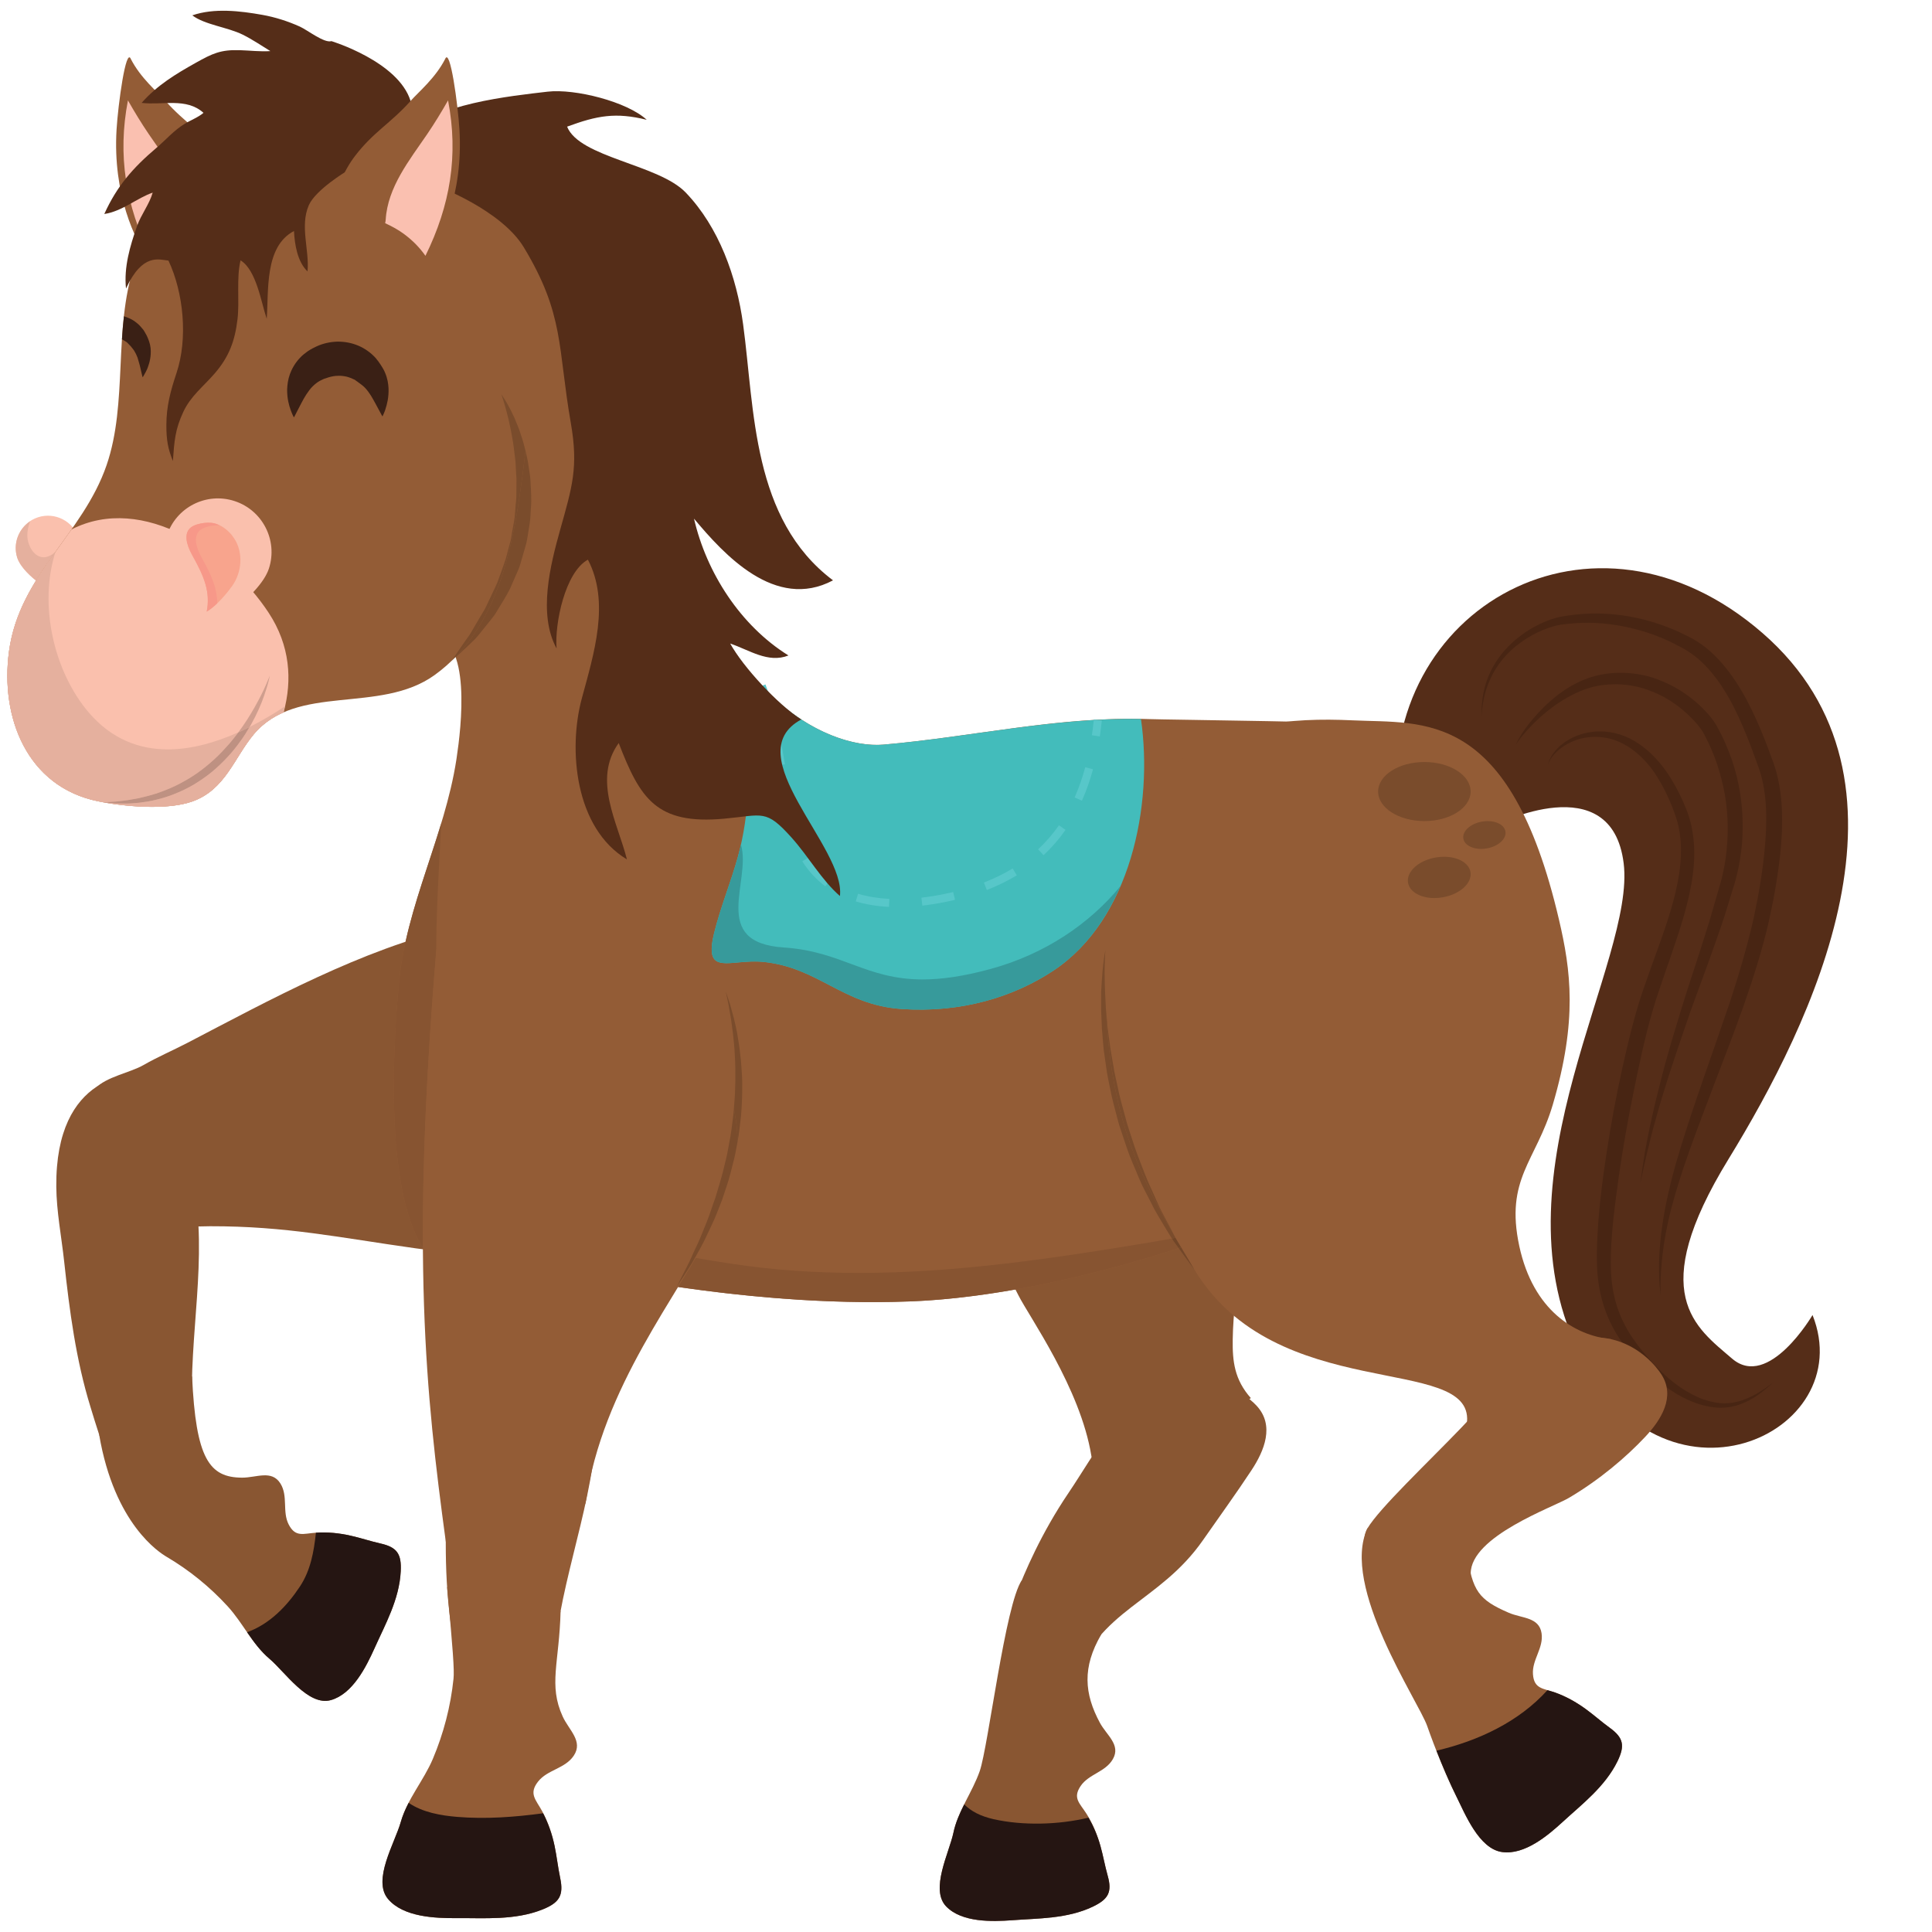 <svg xmlns="http://www.w3.org/2000/svg" xmlns:xlink="http://www.w3.org/1999/xlink" width="500" zoomAndPan="magnify" viewBox="0 0 375 375" height="500" preserveAspectRatio="xMidYMid meet" version="1.0"><path fill="#935c36" d="M 33.441 45.379 C 31.438 46.848 29.914 48.488 28.766 50.316 C 26.266 46.645 21.859 37.781 22.625 25.129 C 22.914 20.352 24.434 9.004 25.406 11.469 C 27.316 15.172 30.453 17.738 32.113 19.598 C 36.027 23.984 39.293 25.574 42.895 30.277 C 45.035 33.078 46.992 37.27 46.617 41.098 C 41.93 41.324 37.27 42.574 33.441 45.379 " fill-opacity="1" fill-rule="nonzero"/><path fill="#fac0b0" d="M 29.223 49.656 C 24.398 39.852 22.781 30.152 24.832 19.484 C 26.094 21.703 27.426 23.895 28.887 26.047 C 32.328 31.094 36.555 36.309 36.938 42.645 C 36.953 42.887 36.996 43.102 37.043 43.324 C 35.789 43.895 34.574 44.551 33.441 45.379 C 31.684 46.668 30.312 48.098 29.223 49.656 " fill-opacity="1" fill-rule="nonzero"/><path fill="#552d18" d="M 290.328 160.121 C 290.328 160.121 312.797 148.645 315.152 167.555 C 317.523 186.461 289.855 227.586 306.172 261.859 C 322.492 296.133 361.035 278.406 351.812 255.246 C 351.812 255.246 343.293 269.805 336.203 263.711 C 329.109 257.609 319.414 251.227 335.496 224.992 C 351.57 198.758 374.984 151.48 342.113 122.887 C 309.246 94.281 267.621 118.152 271.172 156.918 C 274.719 195.68 290.328 160.121 290.328 160.121 " fill-opacity="1" fill-rule="nonzero"/><path fill="#482513" d="M 322.316 251.574 C 322.316 251.574 322.25 250.844 322.133 249.484 C 322.043 248.113 321.93 246.094 322.078 243.531 C 322.207 240.965 322.562 237.859 323.246 234.34 C 323.918 230.82 324.914 226.898 326.227 222.699 C 328.785 214.297 332.328 204.676 335.82 194.367 C 337.523 189.188 339.098 183.809 340.367 178.316 C 340.648 176.91 340.938 175.5 341.223 174.082 C 341.461 172.746 341.707 171.266 341.914 169.871 C 342.34 167.031 342.633 164.18 342.777 161.34 C 342.883 158.504 342.836 155.664 342.363 152.949 C 342.25 152.262 342.113 151.598 341.949 150.977 C 341.836 150.387 341.527 149.562 341.355 148.996 C 340.859 147.648 340.367 146.305 339.879 144.969 C 337.859 139.688 335.57 134.562 332.227 130.555 C 330.543 128.535 328.684 126.906 326.457 125.727 C 324.223 124.488 321.922 123.48 319.602 122.742 C 315.684 121.488 311.754 120.879 308.059 120.879 C 307.375 120.879 306.695 120.898 306.027 120.941 C 305.008 120.996 303.875 121.125 302.914 121.254 C 301.953 121.418 301 121.703 300.098 122.051 C 298.289 122.727 296.66 123.625 295.254 124.637 C 292.414 126.648 290.527 129.145 289.449 131.41 C 288.355 133.68 287.949 135.664 287.77 137.008 C 287.676 137.688 287.633 138.211 287.617 138.562 C 287.598 138.914 287.59 139.098 287.59 139.098 C 287.59 139.098 287.59 138.914 287.582 138.559 C 287.574 138.203 287.578 137.688 287.617 136.992 C 287.711 135.633 287.941 133.59 288.945 131.18 C 289.93 128.793 291.754 126.074 294.617 123.801 C 296.047 122.664 297.699 121.621 299.59 120.797 C 300.535 120.379 301.531 120.016 302.629 119.77 C 303.73 119.547 304.734 119.402 305.891 119.281 C 307.129 119.152 308.402 119.082 309.703 119.082 C 313.094 119.082 316.668 119.543 320.262 120.586 C 322.742 121.289 325.219 122.281 327.641 123.512 C 328.855 124.113 330.094 124.898 331.211 125.797 C 332.324 126.695 333.344 127.715 334.289 128.797 C 338.043 133.172 340.539 138.504 342.668 143.891 C 343.172 145.246 343.68 146.613 344.195 147.973 C 344.445 148.789 344.668 149.316 344.863 150.148 C 345.07 150.926 345.23 151.684 345.359 152.43 C 345.906 155.445 345.965 158.48 345.867 161.469 C 345.746 164.461 345.391 167.414 344.938 170.328 C 344.711 171.797 344.48 173.184 344.199 174.691 C 343.902 176.105 343.609 177.516 343.309 178.922 C 341.996 184.629 340.23 190.062 338.422 195.254 C 336.59 200.438 334.68 205.375 332.875 210.051 C 331.105 214.734 329.41 219.168 327.941 223.27 C 326.484 227.371 325.277 231.176 324.387 234.598 C 323.504 238.016 322.973 241.059 322.691 243.582 C 322.41 246.105 322.316 248.109 322.301 249.48 C 322.312 250.844 322.316 251.574 322.316 251.574 " fill-opacity="1" fill-rule="nonzero"/><path fill="#482513" d="M 318.375 229.699 C 318.375 229.699 318.453 229.164 318.598 228.168 C 318.75 227.172 318.93 225.703 319.238 223.848 C 319.602 222 319.973 219.738 320.574 217.184 C 321.125 214.613 321.832 211.742 322.645 208.617 C 323.461 205.488 324.438 202.121 325.516 198.598 C 326.566 195.07 327.758 191.301 329.027 187.5 C 329.668 185.59 330.266 183.648 330.887 181.688 C 331.52 179.73 332.133 177.738 332.699 175.699 C 332.992 174.676 333.285 173.66 333.582 172.637 L 334.027 171.102 C 334.168 170.641 334.273 170.109 334.395 169.617 C 334.852 167.602 335.137 165.535 335.266 163.473 C 335.535 159.336 335.18 155.16 334.137 151.234 C 333.637 149.277 333.004 147.32 332.211 145.531 C 331.855 144.645 331.379 143.715 330.918 142.801 C 330.547 141.996 330.02 141.297 329.418 140.566 C 326.98 137.719 323.887 135.473 320.668 134.215 C 318.297 133.254 315.871 132.812 313.531 132.812 C 312.684 132.812 311.844 132.871 311.023 132.98 C 308.066 133.34 305.41 134.629 303.258 135.961 C 301.086 137.312 299.355 138.781 298.023 140.078 C 296.691 141.383 295.73 142.5 295.109 143.285 C 294.492 144.078 294.23 144.551 294.23 144.551 C 294.23 144.551 294.422 144.043 294.938 143.164 C 295.438 142.289 296.266 141.039 297.5 139.59 C 298.723 138.137 300.336 136.457 302.461 134.809 C 304.609 133.203 307.309 131.621 310.746 130.945 C 311.949 130.711 313.238 130.59 314.566 130.59 C 316.844 130.59 319.242 130.953 321.574 131.805 C 325.262 133.148 328.785 135.453 331.621 138.691 C 332.309 139.5 333.027 140.43 333.531 141.48 C 334 142.391 334.477 143.285 334.902 144.316 C 335.805 146.32 336.504 148.359 337.047 150.492 C 338.129 154.75 338.469 159.254 338.129 163.688 C 337.934 165.898 337.566 168.098 337.02 170.238 C 336.867 170.785 336.75 171.301 336.57 171.855 L 336.098 173.383 C 335.781 174.398 335.469 175.418 335.156 176.422 C 334.559 178.445 333.852 180.438 333.152 182.406 C 332.457 184.371 331.785 186.328 331.082 188.207 C 329.703 192.02 328.328 195.598 327.152 199.117 C 325.949 202.609 324.84 205.906 323.848 208.965 C 322.875 212.027 322.023 214.852 321.34 217.371 C 320.602 219.883 320.133 222.113 319.648 223.926 C 319.211 225.754 318.926 227.203 318.703 228.184 C 318.488 229.168 318.375 229.699 318.375 229.699 " fill-opacity="1" fill-rule="nonzero"/><path fill="#482513" d="M 333.984 273.242 C 333.934 273.242 333.887 273.242 333.836 273.242 C 332.305 273.195 330.711 272.891 329.082 272.297 C 325.832 271.141 322.527 268.891 319.578 265.922 C 316.602 263.062 313.484 259.453 311.754 254.773 C 310.863 252.457 310.309 249.98 310.082 247.375 C 309.867 244.852 309.93 242.238 310.078 239.648 C 310.344 234.449 311.016 229.148 311.836 223.781 C 312.656 218.422 313.637 213.004 314.828 207.621 C 316.023 202.266 317.289 196.84 319.094 191.668 C 320.863 186.527 322.82 181.609 324.262 176.762 C 325.703 171.934 326.617 167.129 326.16 162.684 C 326.035 161.59 325.852 160.473 325.566 159.496 C 325.277 158.43 324.887 157.441 324.5 156.414 C 323.699 154.414 322.762 152.559 321.715 150.883 C 319.641 147.512 316.859 145.031 313.914 143.848 C 312.461 143.262 310.996 143.023 309.629 143.023 C 308.223 143.023 306.918 143.273 305.816 143.676 C 303.613 144.477 302.18 145.754 301.395 146.73 C 301.008 147.238 300.766 147.66 300.629 147.961 C 300.496 148.266 300.43 148.426 300.43 148.426 C 300.43 148.426 300.48 148.262 300.578 147.941 C 300.684 147.633 300.887 147.172 301.223 146.613 C 301.918 145.527 303.273 144.035 305.551 143.023 C 306.918 142.402 308.648 141.965 310.566 141.965 C 311.777 141.965 313.062 142.137 314.371 142.551 C 317.77 143.586 320.98 146.262 323.422 149.738 C 324.66 151.48 325.707 153.438 326.648 155.508 C 327.09 156.539 327.566 157.633 327.895 158.766 C 328.277 159.98 328.488 161.16 328.656 162.398 C 329.289 167.363 328.324 172.523 326.902 177.527 C 325.477 182.555 323.57 187.535 321.898 192.613 C 320.18 197.652 318.973 202.926 317.832 208.266 C 316.719 213.602 315.672 218.953 314.828 224.254 C 314.41 226.902 314.02 229.531 313.695 232.133 C 313.352 234.734 313.051 237.309 312.867 239.836 C 312.672 242.367 312.559 244.816 312.715 247.223 C 312.852 249.547 313.262 251.855 313.996 253.969 C 315.422 258.23 318.133 261.68 320.895 264.641 C 323.609 267.613 326.566 269.867 329.531 271.18 C 331 271.832 332.5 272.215 333.852 272.348 C 334.145 272.371 334.43 272.383 334.707 272.383 C 335.789 272.383 336.754 272.219 337.656 271.953 C 339.902 271.273 341.5 270.215 342.559 269.512 C 343.617 268.781 344.152 268.355 344.152 268.355 C 344.152 268.355 343.66 268.828 342.668 269.652 C 341.66 270.445 340.172 271.691 337.852 272.547 C 336.758 272.965 335.391 273.242 333.984 273.242 " fill-opacity="1" fill-rule="nonzero"/><path fill="#895632" d="M 215.676 277.633 C 212.543 281.395 210.152 285.703 207.414 289.75 C 202.055 297.668 198.859 305.238 197.25 309.441 C 194 317.922 204.266 339.637 208.551 326.449 C 213.152 312.297 225.004 311.172 233.535 298.891 C 236.66 294.395 239.883 289.973 242.902 285.387 C 245.422 281.574 247.418 276.688 243.945 272.895 C 241.398 270.113 229.723 260.777 215.676 277.633 " fill-opacity="1" fill-rule="nonzero"/><path fill="#895632" d="M 198.34 306.715 C 195.121 311.344 191.828 338.965 190.168 343.762 C 188.738 347.867 185.949 351.473 185.051 355.766 C 184.23 359.637 180.477 366.762 183.66 370.043 C 186.707 373.18 192.57 373 196.512 372.715 C 201.551 372.332 207.156 372.445 212.109 370.086 C 215.141 368.637 215.895 367.254 215 364.07 C 214.449 362.117 214.137 360.234 213.586 358.273 C 212.953 356.008 212.066 353.906 210.883 352.043 C 209.59 350 208.148 349.02 209.758 346.652 C 211.344 344.32 214.582 343.957 216.012 341.434 C 217.59 338.664 214.781 336.805 213.484 334.383 C 210.457 328.758 210.039 323.629 213.73 317.285 L 198.34 306.715 " fill-opacity="1" fill-rule="nonzero"/><path fill="#251512" d="M 213.586 358.273 C 213.031 356.297 212.246 354.477 211.277 352.805 C 205.422 354.215 198.531 354.375 192.855 353.102 C 190.34 352.535 188.48 351.57 187.152 350.227 C 186.262 352.004 185.453 353.809 185.051 355.766 C 184.23 359.637 180.477 366.762 183.66 370.043 C 186.707 373.18 192.57 373 196.512 372.715 C 201.551 372.332 207.156 372.445 212.109 370.086 C 215.141 368.637 215.895 367.254 215 364.07 C 214.449 362.117 214.137 360.234 213.586 358.273 " fill-opacity="1" fill-rule="nonzero"/><path fill="#895632" d="M 250.461 168.738 C 255.051 177.812 255.035 187.043 253.496 196.816 C 250.137 218.145 239.59 238.781 239.27 260.012 C 239.207 264.227 239.613 267.801 242.789 271.367 C 235.684 276.008 213.422 292.379 211.832 282.582 C 209.711 269.461 199.727 255.523 197.664 251.398 C 186.289 228.676 169.672 210.453 164.148 184.48 C 162.293 175.754 164.977 165.016 170.266 157.852 C 176.465 149.461 185.859 149.539 195.34 149.621 C 198.145 149.641 200.961 149.668 203.699 149.473 C 215.699 148.609 231.496 131.176 250.461 168.738 " fill-opacity="1" fill-rule="nonzero"/><path fill="#895632" d="M 100.211 239.867 C 93.953 243.156 87.535 243.254 80.723 242.305 C 65.859 240.219 55.555 237.984 40.793 238.012 C 37.859 238.016 34.68 238.242 31.645 238.586 C 28.336 233.707 13.871 216.371 18.516 211.266 C 20.57 209.008 25.23 208.23 27.852 206.727 C 30.539 205.176 33.598 203.867 36.449 202.383 C 52.113 194.219 70.258 184.238 88.254 180.098 C 94.293 178.707 101.793 180.445 106.84 184.035 C 114.488 189.488 118.461 197.836 119.199 206.16 C 119.934 214.48 126.102 226.246 100.211 239.867 " fill-opacity="1" fill-rule="nonzero"/><path fill="#895632" d="M 10.926 230.309 C 10.969 235.199 11.934 240.031 12.457 244.887 C 13.492 254.395 14.734 263.965 17.57 273.117 C 19.602 279.664 22.176 289.613 29.301 292.441 C 37.723 295.789 38.68 285.27 37.871 279.66 C 35.758 264.93 39.73 249.875 38.305 234.988 C 37.777 229.539 37.379 224.086 36.719 218.637 C 36.176 214.102 34.535 209.078 29.434 208.426 C 25.688 207.949 10.746 208.371 10.926 230.309 " fill-opacity="1" fill-rule="nonzero"/><path fill="#935c36" d="M 88.648 146.988 C 88.621 147.176 88.594 147.348 88.574 147.504 C 86.27 162.316 78.812 175.836 77.422 190.852 C 76.211 204.035 74.578 233.48 83.219 243.703 C 89.605 251.262 100.191 250.32 110.863 249.375 C 116.59 248.871 122.344 248.363 127.488 249.176 C 143.535 251.707 160.434 253.211 176.668 252.602 C 199.629 251.738 229.117 243.48 250.215 234.141 C 269.523 225.582 280.414 218.297 284.012 213.078 C 293.691 199.051 299.992 186.258 296.738 169.875 C 293.703 154.586 284.887 143.551 269.117 140.793 C 265.109 140.09 226.887 139.715 222.945 139.574 C 205.672 138.98 188.938 143.012 171.504 144.531 C 160.32 145.504 136.922 134.105 131.418 93.965 C 129 76.316 123.691 57.488 91.191 38.988 L 83.652 123.336 C 91.695 123.645 89.469 141.547 88.648 146.988 " fill-opacity="1" fill-rule="nonzero"/><path fill="#e9e9e9" d="M 169.297 252.734 C 156.766 252.734 143.977 251.594 131.613 249.801 C 143.977 251.594 156.766 252.734 169.297 252.734 C 171.766 252.734 174.223 252.695 176.668 252.602 C 180.547 252.453 184.613 252.098 188.789 251.559 C 184.613 252.098 180.547 252.453 176.668 252.602 C 174.223 252.695 171.766 252.734 169.297 252.734 M 188.805 251.559 C 188.82 251.559 188.832 251.555 188.848 251.555 C 188.832 251.555 188.82 251.559 188.805 251.559 M 78.715 182.801 C 80.441 174.973 83.328 167.438 85.645 159.746 C 85.641 159.77 85.641 159.793 85.641 159.816 C 83.328 167.477 80.441 174.996 78.719 182.797 C 78.715 182.801 78.715 182.801 78.715 182.801 " fill-opacity="1" fill-rule="nonzero"/><path fill="#7e4f2d" d="M 77.43 190.797 C 77.43 190.793 77.434 190.785 77.434 190.781 C 77.434 190.785 77.43 190.793 77.43 190.797 M 77.434 190.734 C 77.438 190.734 77.438 190.73 77.438 190.727 C 77.438 190.73 77.438 190.73 77.434 190.734 M 77.445 190.672 C 77.445 190.664 77.445 190.656 77.445 190.652 C 77.445 190.656 77.445 190.664 77.445 190.672 M 77.449 190.617 C 77.449 190.605 77.449 190.602 77.449 190.598 C 77.449 190.602 77.449 190.605 77.449 190.617 M 77.453 190.551 C 77.453 190.539 77.461 190.523 77.461 190.516 C 77.461 190.523 77.453 190.539 77.453 190.551 M 77.461 190.5 C 77.461 190.484 77.465 190.473 77.465 190.457 C 77.465 190.473 77.461 190.484 77.461 190.5 M 77.465 190.457 C 77.723 187.863 78.16 185.316 78.715 182.801 C 78.715 182.801 78.715 182.801 78.719 182.797 C 78.16 185.316 77.723 187.863 77.465 190.457 " fill-opacity="1" fill-rule="nonzero"/><path fill="#875431" d="M 169.297 252.734 C 156.766 252.734 143.977 251.594 131.613 249.801 C 132.789 247.867 133.938 245.988 135.016 244.16 C 137.367 244.574 139.676 244.938 141.891 245.277 C 150.215 246.547 158.48 247.074 166.715 247.074 C 185.723 247.074 204.555 244.246 223.512 241.098 C 224.832 240.879 226.148 240.645 227.457 240.398 C 227.699 240.781 227.941 241.141 228.199 241.473 C 228.398 241.746 228.594 242.012 228.777 242.266 C 215.797 246.488 201.773 249.883 188.848 251.555 C 188.832 251.555 188.82 251.559 188.805 251.559 C 188.801 251.559 188.793 251.559 188.789 251.559 C 184.613 252.098 180.547 252.453 176.668 252.602 C 174.223 252.695 171.766 252.734 169.297 252.734 M 82.082 242.16 C 77.648 235.305 76.449 222.645 76.441 210.91 C 76.441 203.18 76.965 195.852 77.422 190.852 C 77.43 190.836 77.43 190.816 77.43 190.797 C 77.43 190.793 77.434 190.785 77.434 190.781 C 77.434 190.766 77.434 190.75 77.434 190.734 C 77.438 190.73 77.438 190.73 77.438 190.727 C 77.438 190.711 77.438 190.688 77.445 190.672 C 77.445 190.664 77.445 190.656 77.445 190.652 C 77.445 190.637 77.445 190.629 77.449 190.617 C 77.449 190.605 77.449 190.602 77.449 190.598 C 77.453 190.582 77.453 190.566 77.453 190.551 C 77.453 190.539 77.461 190.523 77.461 190.516 C 77.461 190.508 77.461 190.504 77.461 190.5 C 77.461 190.484 77.465 190.473 77.465 190.457 C 77.723 187.863 78.16 185.316 78.719 182.797 C 80.441 174.996 83.328 167.477 85.641 159.816 C 85.266 167.82 84.672 176.18 84.68 184.465 C 82.715 208.191 81.992 226.68 82.082 242.16 M 228.902 241.516 C 228.836 241.402 228.762 241.281 228.691 241.164 C 228.512 240.883 228.336 240.578 228.168 240.266 C 228.168 240.266 228.172 240.262 228.172 240.262 C 228.414 240.676 228.656 241.094 228.902 241.516 " fill-opacity="1" fill-rule="nonzero"/><path fill="#fac0ad" d="M 3.359 108.297 C 4.43 111.582 11.375 116.637 14.664 115.566 C 17.949 114.5 16.336 107.723 15.27 104.43 C 14.199 101.145 10.672 99.34 7.383 100.402 C 4.094 101.477 2.289 105.008 3.359 108.297 " fill-opacity="1" fill-rule="nonzero"/><path fill="#e9e9e9" d="M 3.363 108.305 C 3.363 108.305 3.359 108.301 3.359 108.297 C 3.359 108.293 3.355 108.285 3.355 108.281 C 3.355 108.285 3.359 108.293 3.359 108.297 C 3.359 108.301 3.363 108.305 3.363 108.305 M 3.348 108.266 C 3.348 108.266 3.348 108.266 3.348 108.262 C 3.348 108.266 3.348 108.266 3.348 108.266 " fill-opacity="1" fill-rule="nonzero"/><path fill="#e5b09e" d="M 6.988 112.688 C 5.234 111.297 3.805 109.652 3.363 108.305 C 3.363 108.305 3.359 108.301 3.359 108.297 C 3.359 108.293 3.355 108.285 3.355 108.281 C 3.355 108.277 3.348 108.27 3.348 108.266 C 3.348 108.266 3.348 108.266 3.348 108.262 C 2.484 105.547 3.586 102.695 5.848 101.184 C 5.477 102.113 5.285 103.145 5.305 104.02 C 5.352 105.914 6.613 108.164 8.477 108.164 C 9.172 108.164 9.941 107.848 10.77 107.102 C 9.453 108.934 8.168 110.777 6.988 112.688 " fill-opacity="1" fill-rule="nonzero"/><path fill="#935c36" d="M 91.191 38.988 C 84.633 34.988 75.152 33.531 67.418 33.141 C 53.273 32.43 30.934 36.785 26.055 51.543 C 21.969 63.91 24.848 78.199 20.691 90.277 C 16.035 103.816 3.738 111.598 1.746 126.469 C 0.035 139.199 5.203 152.672 18.98 155.516 C 24.074 156.574 32.352 157.309 37.297 155.574 C 43.738 153.305 45.469 147.055 49.246 142.539 C 57.605 132.547 73.738 138.688 84.355 131.027 C 97.066 121.855 99.707 105.121 101.422 92.219 C 107.125 49.273 98.609 43.504 91.191 38.988 " fill-opacity="1" fill-rule="nonzero"/><path fill="#fac0ad" d="M 55.043 138.281 C 56.77 131.984 56.297 125.277 52.172 118.977 C 44.434 107.172 27.789 95.656 13.871 102.766 C 8.77 110.031 3.051 116.73 1.746 126.469 C 0.035 139.199 5.203 152.672 18.98 155.516 C 24.074 156.574 32.352 157.309 37.297 155.574 C 43.738 153.305 45.469 147.055 49.246 142.539 C 50.902 140.559 52.879 139.227 55.043 138.281 " fill-opacity="1" fill-rule="nonzero"/><path fill="#875431" d="M 1.746 126.469 C 1.746 126.449 1.75 126.434 1.75 126.418 C 1.75 126.434 1.746 126.453 1.746 126.469 M 1.758 126.395 C 1.758 126.387 1.758 126.379 1.758 126.367 C 1.758 126.379 1.758 126.387 1.758 126.395 M 1.762 126.344 C 1.762 126.332 1.762 126.328 1.766 126.32 C 1.762 126.328 1.762 126.332 1.762 126.344 " fill-opacity="1" fill-rule="nonzero"/><path fill="#e5b09e" d="M 29.527 156.609 C 25.781 156.609 21.867 156.117 18.98 155.516 C 6.883 153.02 1.422 142.332 1.426 131.145 C 1.426 129.586 1.535 128.027 1.746 126.469 C 1.746 126.453 1.75 126.434 1.75 126.418 C 1.75 126.41 1.75 126.402 1.758 126.395 C 1.758 126.387 1.758 126.379 1.758 126.367 C 1.758 126.359 1.762 126.348 1.762 126.344 C 1.762 126.332 1.762 126.328 1.766 126.32 C 1.766 126.312 1.766 126.297 1.766 126.285 C 2.852 118.586 6.695 112.789 10.777 107.09 C 7.438 117.488 10.523 130.496 17.27 138.34 C 21.676 143.465 27.004 145.457 32.586 145.457 C 37.102 145.457 41.777 144.152 46.266 142.145 C 46.035 142.453 45.805 142.762 45.562 143.062 C 44.793 144.062 43.918 145.035 43.008 145.988 C 42.094 146.941 41.109 147.855 40.066 148.691 C 39.039 149.543 37.949 150.32 36.828 151.008 C 35.699 151.676 34.566 152.316 33.418 152.816 C 32.27 153.332 31.129 153.766 30.031 154.109 C 28.926 154.457 27.863 154.703 26.871 154.938 C 25.867 155.102 24.953 155.305 24.129 155.395 C 23.305 155.477 22.582 155.598 21.984 155.609 C 20.793 155.672 20.098 155.73 20.098 155.73 C 20.098 155.73 20.781 155.809 21.984 155.91 C 22.59 155.98 23.32 155.941 24.168 155.973 C 24.254 155.973 24.344 155.973 24.43 155.973 C 25.207 155.973 26.074 155.895 27.008 155.812 C 28.047 155.68 29.172 155.527 30.34 155.223 C 31.512 154.941 32.734 154.582 33.949 154.074 C 35.172 153.59 36.406 152.996 37.605 152.293 C 38.789 151.578 39.953 150.777 41.047 149.895 C 42.129 149 43.152 148.027 44.098 147.016 C 45.043 146.012 45.887 144.949 46.652 143.883 C 47.336 142.965 47.914 142.02 48.449 141.105 C 50.828 139.914 53.137 138.543 55.316 137.094 C 55.223 137.492 55.148 137.887 55.043 138.281 C 52.879 139.227 50.902 140.559 49.246 142.539 C 45.469 147.055 43.738 153.305 37.297 155.574 C 35.152 156.324 32.391 156.609 29.527 156.609 " fill-opacity="1" fill-rule="nonzero"/><path fill="#d3d2d2" d="M 87.832 128.098 C 88.035 127.902 88.23 127.707 88.418 127.512 C 88.426 127.527 88.434 127.551 88.438 127.562 C 88.148 127.828 87.941 128.008 87.832 128.098 " fill-opacity="1" fill-rule="nonzero"/><path fill="#7a4c2c" d="M 88.438 127.562 C 88.434 127.551 88.426 127.527 88.418 127.512 C 97.672 117.988 99.906 103.609 101.422 92.219 C 101.633 90.602 101.828 89.039 102.004 87.527 C 102.102 87.918 102.188 88.32 102.281 88.727 C 102.477 89.48 102.543 90.27 102.688 91.07 C 102.801 91.879 102.961 92.699 102.977 93.547 C 103.059 95.238 103.215 96.988 103.035 98.773 C 102.965 99.664 102.98 100.566 102.832 101.461 C 102.688 102.348 102.543 103.25 102.406 104.148 C 102.32 104.59 102.254 105.039 102.152 105.48 L 101.777 106.785 C 101.527 107.656 101.273 108.516 101.027 109.375 C 100.816 110.242 100.387 111.027 100.055 111.836 C 99.707 112.637 99.363 113.426 99.023 114.203 C 98.285 115.723 97.363 117.09 96.582 118.414 C 96.383 118.742 96.199 119.074 95.98 119.383 C 95.758 119.676 95.531 119.969 95.305 120.258 C 94.852 120.82 94.414 121.367 93.992 121.895 C 93.156 122.934 92.426 123.914 91.598 124.633 C 90.824 125.391 90.125 126.027 89.555 126.559 C 89.105 126.969 88.727 127.309 88.438 127.562 " fill-opacity="1" fill-rule="nonzero"/><path fill="#7a4c2c" d="M 87.746 128.172 C 87.746 128.172 88.23 127.422 89.094 126.148 C 89.527 125.516 90.047 124.746 90.668 123.887 C 91.332 123.062 91.855 121.973 92.535 120.867 C 92.863 120.312 93.203 119.734 93.559 119.133 C 93.738 118.84 93.918 118.535 94.102 118.227 C 94.277 117.914 94.414 117.582 94.578 117.246 C 95.188 115.902 95.898 114.531 96.531 113.07 C 97.055 111.566 97.668 110.039 98.172 108.457 C 98.387 107.656 98.602 106.844 98.816 106.027 L 99.148 104.809 C 99.234 104.395 99.281 103.977 99.352 103.555 L 99.801 101.07 C 99.965 100.242 99.957 99.398 100.047 98.57 C 100.082 97.742 100.242 96.922 100.223 96.105 C 100.23 95.281 100.234 94.473 100.246 93.68 C 100.293 92.879 100.164 92.105 100.148 91.332 C 100.094 90.57 100.109 89.809 99.996 89.086 C 99.801 87.625 99.68 86.234 99.426 84.965 C 99.223 83.688 98.945 82.535 98.73 81.496 C 98.465 80.477 98.254 79.57 98.031 78.84 C 97.812 78.105 97.652 77.523 97.512 77.133 C 97.391 76.738 97.309 76.535 97.309 76.535 C 97.309 76.535 97.441 76.715 97.66 77.059 C 97.895 77.406 98.227 77.922 98.598 78.602 C 98.984 79.281 99.402 80.125 99.852 81.113 C 100.266 82.121 100.77 83.246 101.152 84.535 C 101.48 85.461 101.75 86.465 102.004 87.527 C 101.828 89.039 101.633 90.602 101.422 92.219 C 99.906 103.609 97.672 117.988 88.418 127.512 C 88.23 127.707 88.035 127.902 87.832 128.098 C 87.777 128.148 87.746 128.172 87.746 128.172 " fill-opacity="1" fill-rule="nonzero"/><path fill="#fac0ad" d="M 52.195 110.359 C 50.418 115.828 38.867 124.227 33.402 122.453 C 27.934 120.684 30.617 109.398 32.395 103.938 C 34.168 98.469 40.039 95.473 45.508 97.25 C 50.973 99.023 53.969 104.898 52.195 110.359 " fill-opacity="1" fill-rule="nonzero"/><path fill="#f8a48d" d="M 44.973 103.84 C 44.094 102.77 42.891 101.879 41.555 101.562 C 40.281 101.266 37.609 101.59 36.711 102.703 C 35.488 104.207 36.688 106.652 37.492 108.086 C 39.691 112.023 40.855 115.02 40.121 118.715 C 42.141 117.531 44.176 114.973 45.055 113.75 C 46.957 111.086 47.273 107.258 45.449 104.492 C 45.305 104.27 45.148 104.055 44.973 103.84 " fill-opacity="1" fill-rule="nonzero"/><path fill="#f79889" d="M 39.332 108.578 C 38.527 107.145 37.328 104.703 38.551 103.191 C 39.301 102.273 41.262 101.898 42.641 101.965 C 42.289 101.793 41.93 101.652 41.555 101.562 C 40.281 101.266 37.609 101.59 36.711 102.703 C 35.488 104.207 36.688 106.652 37.492 108.086 C 39.691 112.023 40.855 115.02 40.121 118.715 C 40.82 118.301 41.516 117.73 42.16 117.109 C 42.176 114.309 41.098 111.746 39.332 108.578 " fill-opacity="1" fill-rule="nonzero"/><path fill="#cf9e8e" d="M 46.266 142.145 C 47.516 140.469 48.559 138.805 49.406 137.305 C 50.406 135.535 51.168 134 51.637 132.895 C 52.117 131.801 52.359 131.152 52.359 131.152 C 52.359 131.152 52.254 131.832 51.918 132.996 C 51.57 134.148 51.066 135.816 50.203 137.707 C 49.781 138.66 49.266 139.668 48.688 140.711 C 48.609 140.844 48.531 140.973 48.449 141.105 C 47.73 141.473 47 141.816 46.266 142.145 " fill-opacity="1" fill-rule="nonzero"/><path fill="#be9182" d="M 24.43 155.973 C 24.344 155.973 24.254 155.973 24.168 155.973 C 23.32 155.941 22.59 155.98 21.984 155.91 C 20.781 155.809 20.098 155.73 20.098 155.73 C 20.098 155.73 20.793 155.672 21.984 155.609 C 22.582 155.598 23.305 155.477 24.129 155.395 C 24.953 155.305 25.867 155.102 26.871 154.938 C 27.863 154.703 28.926 154.457 30.031 154.109 C 31.129 153.766 32.27 153.332 33.418 152.816 C 34.566 152.316 35.699 151.676 36.828 151.008 C 37.949 150.32 39.039 149.543 40.066 148.691 C 41.109 147.855 42.094 146.941 43.008 145.988 C 43.918 145.035 44.793 144.062 45.562 143.062 C 45.805 142.762 46.035 142.453 46.266 142.145 C 47 141.816 47.73 141.473 48.449 141.105 C 47.914 142.02 47.336 142.965 46.652 143.883 C 45.887 144.949 45.043 146.012 44.098 147.016 C 43.152 148.027 42.129 149 41.047 149.895 C 39.953 150.777 38.789 151.578 37.605 152.293 C 36.406 152.996 35.172 153.59 33.949 154.074 C 32.734 154.582 31.512 154.941 30.34 155.223 C 29.172 155.527 28.047 155.68 27.008 155.812 C 26.074 155.895 25.207 155.973 24.43 155.973 " fill-opacity="1" fill-rule="nonzero"/><path fill="#552d18" d="M 67.418 33.141 C 67.246 33.23 61.234 36.844 59.934 39.852 C 58.176 43.91 60.078 48.516 59.691 52.68 C 57.719 50.805 57.195 47.438 57.062 44.84 C 51.293 47.859 52.176 56.496 51.773 61.879 C 50.699 58.77 49.793 52.445 46.691 50.531 C 45.852 53.969 46.52 58.41 46.102 61.938 C 45.605 66.109 44.504 69.199 41.688 72.465 C 39.512 74.992 37.02 76.855 35.586 79.934 C 33.961 83.414 33.836 85.645 33.559 89.484 C 32.578 87.035 32.293 85.414 32.293 82.523 C 32.293 78.859 33.098 75.887 34.258 72.41 C 36.504 65.703 35.633 56.793 32.695 50.578 C 30.918 50.422 27.684 49.008 24.457 56.004 C 24.023 51.867 25.23 47.777 26.59 43.902 C 27.383 41.645 28.996 39.641 29.637 37.391 C 26.641 38.398 23.727 41.023 20.246 41.535 C 22.664 36.191 25.719 32.637 30.359 28.703 C 32.215 27.133 33.73 25.324 35.812 24.055 C 37.008 23.316 38.457 22.797 39.496 21.902 C 36.188 18.898 31.527 20.461 27.488 19.969 C 30.504 16.543 34.102 14.371 38.039 12.168 C 41.23 10.383 42.84 9.621 46.527 9.738 C 48.523 9.801 50.484 10.047 52.477 9.918 C 50.812 8.895 48.93 7.621 47.105 6.723 C 44.18 5.273 39.734 4.816 37.328 2.98 C 41.555 1.516 46.621 2.117 50.934 2.887 C 53.398 3.324 55.914 4.129 58.219 5.172 C 59.691 5.84 62.934 8.418 64.332 7.984 C 64.332 7.984 77.316 11.93 79.688 19.598 C 82.066 27.266 67.418 33.141 67.418 33.141 " fill-opacity="1" fill-rule="nonzero"/><path fill="#3a2015" d="M 74.238 80.832 C 74.238 80.832 73.934 80.332 73.508 79.504 C 73.297 79.105 73.035 78.625 72.738 78.074 C 72.434 77.547 72.125 76.953 71.746 76.41 C 71.375 75.859 70.969 75.348 70.523 74.961 C 70.297 74.773 70.082 74.598 69.797 74.398 C 69.66 74.293 69.504 74.195 69.324 74.043 L 69.258 73.992 L 69.227 73.965 L 69.219 73.961 L 69.289 74.031 L 69.27 74.023 L 69.129 73.914 L 68.848 73.703 L 68.523 73.57 C 68.391 73.504 68.27 73.434 68.129 73.387 C 67.867 73.27 67.586 73.207 67.316 73.117 C 66.766 72.996 66.195 72.906 65.605 72.945 C 65.012 72.938 64.414 73.062 63.781 73.238 C 63.195 73.426 63.148 73.473 62.879 73.535 C 62.605 73.652 62.344 73.781 62.086 73.918 C 61.594 74.195 61.117 74.555 60.672 75.008 C 60.223 75.449 59.832 76.004 59.461 76.559 C 59.102 77.121 58.773 77.695 58.5 78.234 C 58.219 78.77 57.949 79.262 57.75 79.676 C 57.332 80.516 57.051 81.023 57.051 81.023 C 57.051 81.023 56.754 80.527 56.43 79.613 C 56.094 78.695 55.711 77.355 55.734 75.574 C 55.773 74.684 55.887 73.684 56.27 72.621 C 56.656 71.566 57.281 70.457 58.191 69.492 C 58.633 69 59.156 68.594 59.707 68.195 C 60.281 67.805 61.094 67.379 61.438 67.238 C 62.633 66.68 64.023 66.359 65.43 66.312 C 66.84 66.289 68.277 66.547 69.574 67.105 C 70.219 67.379 70.832 67.723 71.383 68.129 C 71.664 68.32 71.922 68.539 72.172 68.754 C 72.426 68.969 72.723 69.281 72.941 69.52 L 73.16 69.801 L 73.266 69.934 L 73.277 69.957 L 73.363 70.043 L 73.371 70.055 L 73.445 70.16 C 73.586 70.352 73.746 70.578 73.898 70.816 C 74.207 71.301 74.543 71.824 74.75 72.367 C 75.215 73.453 75.367 74.48 75.414 75.367 C 75.477 77.156 75.121 78.48 74.812 79.418 C 74.691 79.883 74.496 80.223 74.406 80.461 C 74.301 80.707 74.238 80.832 74.238 80.832 " fill-opacity="1" fill-rule="nonzero"/><path fill="#3a2015" d="M 29.125 66.926 C 29.027 66.492 28.887 66.066 28.711 65.66 L 28.465 65.109 L 28.121 64.5 C 28.012 64.328 27.969 64.203 27.805 63.988 L 27.246 63.34 C 26.855 62.898 26.477 62.621 26.043 62.297 C 25.434 61.898 24.754 61.609 24.051 61.391 C 23.887 62.875 23.766 64.367 23.668 65.867 L 23.781 65.914 C 23.969 66.043 24.25 66.176 24.379 66.277 L 24.621 66.434 L 24.98 66.801 L 25.172 67.004 L 25.262 67.102 L 25.277 67.117 L 25.207 67.012 L 25.227 67.035 L 25.262 67.078 L 25.57 67.445 C 25.754 67.656 25.883 67.859 26.035 68.059 C 26.289 68.465 26.527 68.945 26.707 69.441 C 27.02 70.457 27.266 71.383 27.41 72.117 C 27.562 72.832 27.691 73.242 27.691 73.242 C 27.691 73.242 27.93 72.883 28.27 72.23 C 28.441 71.918 28.637 71.516 28.789 71.004 C 28.973 70.504 29.121 69.914 29.207 69.246 C 29.285 68.57 29.316 67.781 29.125 66.926 " fill-opacity="1" fill-rule="nonzero"/><path fill="#895632" d="M 19.25 278.48 C 22.211 295.883 30.977 301.371 32.352 302.184 C 36.727 304.758 40.75 308.027 44.18 311.773 C 47.125 314.98 48.969 319.145 52.32 321.98 C 55.336 324.539 59.824 331.23 64.223 329.988 C 68.441 328.801 71.062 323.551 72.68 319.957 C 74.746 315.34 77.512 310.469 77.781 304.988 C 77.953 301.633 77.09 300.32 73.867 299.594 C 71.883 299.148 70.074 298.527 68.094 298.082 C 65.797 297.562 63.523 297.34 61.32 297.496 C 58.906 297.66 57.359 298.457 56.043 295.918 C 54.746 293.414 55.961 290.398 54.426 287.941 C 52.734 285.242 49.766 286.82 47.016 286.812 C 40.629 286.797 38.012 283.164 37.281 267.141 L 19.25 278.48 " fill-opacity="1" fill-rule="nonzero"/><path fill="#251512" d="M 73.867 299.594 C 71.883 299.148 70.074 298.527 68.094 298.082 C 65.797 297.562 63.523 297.34 61.32 297.496 C 60.926 301.176 60.293 304.797 58.219 307.934 C 55.637 311.828 52.324 315.223 47.961 316.82 C 49.25 318.688 50.582 320.516 52.32 321.98 C 55.336 324.539 59.824 331.23 64.223 329.988 C 68.441 328.801 71.062 323.551 72.68 319.957 C 74.746 315.34 77.512 310.469 77.781 304.988 C 77.953 301.633 77.09 300.32 73.867 299.594 " fill-opacity="1" fill-rule="nonzero"/><path fill="#935c36" d="M 88.043 268.895 C 87.23 273.992 87.383 279.188 87.074 284.332 C 86.477 294.398 86.086 304.578 87.426 314.59 C 88.383 321.762 89.312 332.555 96.23 336.754 C 104.398 341.711 107.246 330.938 107.387 324.965 C 107.785 309.27 114.566 294.305 115.695 278.578 C 116.109 272.812 116.648 267.074 116.926 261.285 C 117.156 256.473 116.34 250.965 111.145 249.391 C 107.332 248.234 91.711 246.047 88.043 268.895 " fill-opacity="1" fill-rule="nonzero"/><path fill="#935c36" d="M 86.785 308.039 C 87.914 320.234 88.203 324.168 88.027 325.836 C 87.48 331.168 86.102 336.461 84.016 341.398 C 82.227 345.625 79.035 349.219 77.781 353.676 C 76.656 357.691 72.207 364.93 75.328 368.605 C 78.316 372.121 84.504 372.34 88.672 372.309 C 94.004 372.266 99.891 372.773 105.27 370.641 C 108.566 369.324 109.449 367.922 108.73 364.512 C 108.289 362.418 108.086 360.41 107.648 358.309 C 107.141 355.879 106.352 353.605 105.242 351.562 C 104.023 349.32 102.578 348.18 104.434 345.809 C 106.27 343.469 109.699 343.309 111.379 340.754 C 113.234 337.953 110.414 335.805 109.211 333.156 C 106.422 327.023 108.555 322.809 108.812 312.707 L 86.785 308.039 " fill-opacity="1" fill-rule="nonzero"/><path fill="#251512" d="M 107.648 358.309 C 107.172 356.027 106.422 353.902 105.414 351.957 C 99.898 352.695 94.348 353.113 88.77 352.66 C 85.566 352.398 81.996 351.777 79.32 349.926 C 78.699 351.133 78.152 352.363 77.781 353.676 C 76.656 357.691 72.207 364.93 75.328 368.605 C 78.316 372.121 84.504 372.34 88.672 372.309 C 94.004 372.266 99.891 372.773 105.27 370.641 C 108.566 369.324 109.449 367.922 108.73 364.512 C 108.289 362.418 108.086 360.41 107.648 358.309 " fill-opacity="1" fill-rule="nonzero"/><path fill="#935c36" d="M 142.793 217.176 C 143.984 224.535 141.938 230.988 138.695 237.477 C 131.625 251.637 116.961 269.016 113.676 291.645 C 113.234 294.711 87.504 306.41 86.523 299.199 C 82.617 270.328 79.773 243.789 84.68 184.445 C 85.219 177.926 106.863 184.836 115.441 186.887 C 124.008 188.941 137.855 186.73 142.793 217.176 " fill-opacity="1" fill-rule="nonzero"/><path fill="#935c36" d="M 293.809 266.625 C 290.086 269.805 286.992 273.637 283.605 277.152 C 276.973 284.047 267.734 292.766 265.434 296.633 C 260.785 304.441 285.504 319.281 285.465 305.418 C 285.449 298.188 301.426 292.574 304.539 290.73 C 310.469 287.219 315.559 282.906 319.32 278.906 C 322.449 275.578 325.254 271.098 322.477 266.773 C 320.441 263.598 310.523 252.41 293.809 266.625 " fill-opacity="1" fill-rule="nonzero"/><path fill="#935c36" d="M 265.434 296.633 C 260.102 307.836 275.34 330.223 277.016 335.016 C 278.449 339.117 280.652 344.613 282.609 348.535 C 284.379 352.086 287.07 358.898 291.602 359.488 C 295.941 360.066 300.43 356.289 303.336 353.613 C 307.055 350.195 311.52 346.809 313.941 341.887 C 315.414 338.871 315.148 337.32 312.473 335.379 C 310.832 334.191 309.41 332.902 307.766 331.707 C 305.859 330.324 303.867 329.23 301.781 328.496 C 299.492 327.695 297.75 327.816 297.547 324.965 C 297.344 322.148 299.656 319.863 299.215 317 C 298.734 313.852 295.383 314.133 292.855 313.039 C 286.992 310.504 285.789 308.805 284.746 301.543 L 265.434 296.633 " fill-opacity="1" fill-rule="nonzero"/><path fill="#251512" d="M 312.473 335.379 C 310.832 334.191 309.41 332.902 307.766 331.707 C 305.859 330.324 303.867 329.23 301.781 328.496 C 301.27 328.316 300.793 328.188 300.352 328.062 C 294.797 334.219 286.914 337.906 278.812 339.805 C 280.004 342.848 281.352 346.008 282.609 348.535 C 284.379 352.086 287.07 358.898 291.602 359.488 C 295.941 360.066 300.43 356.289 303.336 353.613 C 307.055 350.195 311.52 346.809 313.941 341.887 C 315.414 338.871 315.148 337.32 312.473 335.379 " fill-opacity="1" fill-rule="nonzero"/><path fill="#935c36" d="M 294.898 241.891 C 292.078 228.777 298.156 225.379 301.391 214.43 C 306.219 198.027 304.91 188.371 302.59 178.473 C 293.016 137.496 276.34 140.477 262.523 139.816 C 250.512 139.246 237.59 140.332 227.223 149 C 220.387 154.719 215.523 164.539 215 173.438 C 212.695 212.418 218.688 224.598 231.789 246.367 C 247.688 272.77 285.781 262.684 284.754 275.941 C 284.086 284.547 302.043 268.66 312.691 259.934 C 305.695 259.227 297.594 254.371 294.898 241.891 " fill-opacity="1" fill-rule="nonzero"/><path fill="#734729" d="M 231.789 246.367 C 231.789 246.367 231.18 245.547 230.109 244.102 C 229.723 243.574 229.277 242.957 228.785 242.273 C 228.938 242.223 229.098 242.172 229.258 242.121 C 230.066 243.5 230.918 244.914 231.789 246.367 " fill-opacity="1" fill-rule="nonzero"/><path fill="#7a4c2c" d="M 228.785 242.273 C 228.777 242.27 228.777 242.27 228.777 242.266 C 228.938 242.211 229.094 242.16 229.25 242.109 C 229.25 242.113 229.258 242.113 229.258 242.121 C 229.098 242.172 228.938 242.223 228.785 242.273 M 227.457 240.398 C 226.965 239.633 226.488 238.785 225.941 237.91 C 225.16 236.574 224.238 235.168 223.477 233.562 C 222.695 231.973 221.75 230.344 221.016 228.551 C 220.301 226.754 219.434 224.941 218.785 223.012 C 218.457 222.047 218.133 221.07 217.805 220.094 C 217.461 219.125 217.145 218.145 216.895 217.137 C 216.367 215.137 215.809 213.145 215.441 211.137 C 215.238 210.141 215.02 209.156 214.859 208.168 C 214.715 207.184 214.578 206.207 214.438 205.246 C 214.113 203.336 214.059 201.457 213.879 199.695 C 213.828 197.918 213.695 196.246 213.73 194.699 C 213.734 193.926 213.719 193.184 213.738 192.477 C 213.781 191.773 213.816 191.105 213.852 190.484 C 213.918 189.227 214.043 188.137 214.125 187.242 C 214.324 185.57 214.527 184.582 214.551 184.461 C 214.551 184.469 214.551 184.48 214.551 184.492 C 214.535 184.711 214.469 185.691 214.43 187.262 C 214.418 188.156 214.387 189.246 214.43 190.492 C 214.449 191.742 214.512 193.145 214.598 194.668 C 214.613 195.223 214.656 195.793 214.707 196.379 C 215.66 215.609 220.234 226.504 228.066 240.074 C 228.102 240.137 228.133 240.203 228.168 240.266 C 227.93 240.309 227.695 240.352 227.457 240.398 " fill-opacity="1" fill-rule="nonzero"/><path fill="#714628" d="M 228.777 242.266 C 228.594 242.012 228.398 241.746 228.199 241.473 C 227.941 241.141 227.699 240.781 227.457 240.398 C 227.695 240.352 227.93 240.309 228.168 240.266 C 228.336 240.578 228.512 240.883 228.691 241.164 C 228.762 241.281 228.836 241.402 228.902 241.516 C 229.02 241.715 229.133 241.914 229.25 242.109 C 229.094 242.16 228.938 242.211 228.777 242.266 " fill-opacity="1" fill-rule="nonzero"/><path fill="#7a4c2c" d="M 231.789 246.367 C 230.918 244.914 230.066 243.5 229.258 242.121 C 229.258 242.113 229.25 242.113 229.25 242.109 C 229.133 241.914 229.02 241.715 228.902 241.516 C 229.457 242.438 229.945 243.25 230.359 243.934 C 231.27 245.484 231.789 246.367 231.789 246.367 M 228.066 240.074 C 220.234 226.504 215.66 215.609 214.707 196.379 C 214.793 197.406 214.918 198.484 215.004 199.594 C 215.266 201.336 215.434 203.168 215.789 205.051 C 215.949 205.992 216.113 206.949 216.281 207.914 C 216.469 208.879 216.703 209.844 216.91 210.824 C 217.285 212.797 217.855 214.754 218.391 216.715 C 218.633 217.707 218.93 218.676 219.258 219.633 C 219.578 220.598 219.887 221.559 220.199 222.512 C 220.836 224.406 221.605 226.227 222.273 228.012 C 222.973 229.797 223.801 231.449 224.488 233.062 C 225.16 234.684 226.004 236.117 226.707 237.477 C 227.215 238.383 227.637 239.27 228.066 240.074 M 214.551 184.492 C 214.551 184.48 214.551 184.469 214.551 184.461 C 214.559 184.449 214.559 184.445 214.559 184.445 C 214.559 184.445 214.559 184.461 214.551 184.492 " fill-opacity="1" fill-rule="nonzero"/><path fill="#7a4c2c" d="M 276.477 159.371 C 271.512 159.371 267.492 156.805 267.492 153.637 C 267.492 150.473 271.512 147.906 276.477 147.906 C 281.434 147.906 285.449 150.473 285.449 153.637 C 285.449 156.805 281.434 159.371 276.477 159.371 " fill-opacity="1" fill-rule="nonzero"/><path fill="#7a4c2c" d="M 278.418 174.312 C 275.766 174.312 273.609 173.129 273.301 171.344 C 272.93 169.207 275.344 167.008 278.688 166.434 C 279.238 166.34 279.777 166.297 280.297 166.297 C 282.953 166.297 285.105 167.473 285.414 169.258 C 285.785 171.395 283.375 173.594 280.023 174.168 C 279.48 174.266 278.938 174.312 278.418 174.312 " fill-opacity="1" fill-rule="nonzero"/><path fill="#7a4c2c" d="M 287.484 164.777 C 285.699 164.777 284.242 163.98 284.039 162.773 C 283.793 161.34 285.414 159.855 287.672 159.469 C 288.039 159.402 288.406 159.371 288.754 159.371 C 290.543 159.371 291.992 160.168 292.203 161.371 C 292.449 162.809 290.824 164.293 288.57 164.68 C 288.199 164.746 287.836 164.777 287.484 164.777 " fill-opacity="1" fill-rule="nonzero"/><path fill="#7a4c2c" d="M 143.133 221.777 C 143.152 220.285 143.051 218.754 142.793 217.176 C 142.68 216.488 142.566 215.816 142.445 215.16 C 142.562 213.789 142.68 212.441 142.691 211.121 C 142.742 210.25 142.738 209.398 142.727 208.559 C 142.719 207.727 142.742 206.906 142.695 206.105 C 142.625 204.512 142.543 203.004 142.371 201.621 C 142.25 200.23 142.027 198.973 141.895 197.836 C 141.703 196.719 141.531 195.742 141.391 194.938 C 141.051 193.332 140.863 192.414 140.863 192.414 C 140.863 192.414 141.16 193.301 141.684 194.863 C 141.898 195.656 142.164 196.621 142.465 197.723 C 142.707 198.844 143.051 200.102 143.234 201.504 C 143.488 202.895 143.664 204.422 143.832 206.039 C 143.941 207.652 144.113 209.367 144.059 211.145 C 144.082 212.914 143.977 214.75 143.832 216.605 C 143.621 218.312 143.461 220.059 143.133 221.777 " fill-opacity="1" fill-rule="nonzero"/><path fill="#7a4c2c" d="M 131.352 249.766 C 131.352 249.766 131.773 248.93 132.508 247.461 C 132.879 246.73 133.359 245.852 133.848 244.828 C 134.312 243.785 134.836 242.613 135.438 241.359 C 136.031 240.098 136.551 238.668 137.168 237.195 C 137.781 235.715 138.242 234.094 138.859 232.465 C 139.363 230.801 139.895 229.086 140.348 227.32 C 140.562 226.43 140.781 225.543 140.996 224.645 C 141.219 223.746 141.344 222.828 141.523 221.922 C 141.914 220.109 142.094 218.266 142.336 216.457 C 142.371 216.023 142.41 215.59 142.445 215.16 C 142.566 215.816 142.68 216.488 142.793 217.176 C 143.051 218.754 143.152 220.285 143.133 221.777 C 143.109 221.922 143.082 222.062 143.051 222.199 C 142.859 223.125 142.719 224.062 142.484 224.977 C 142.254 225.891 142.023 226.801 141.797 227.703 C 141.328 229.504 140.703 231.234 140.148 232.914 C 139.496 234.555 138.91 236.168 138.207 237.633 C 137.496 239.086 136.902 240.496 136.223 241.738 C 135.555 242.988 134.914 244.113 134.348 245.109 C 133.762 246.09 133.207 246.918 132.77 247.609 C 131.867 248.98 131.352 249.766 131.352 249.766 " fill-opacity="1" fill-rule="nonzero"/><path fill="#43bcbb" d="M 144.07 130.383 C 146.258 147.906 145.41 158.371 143.227 166.297 C 141.848 171.301 139.82 176.156 138.59 181.203 C 137.066 187.5 139.551 187.145 143.52 186.785 C 144.91 186.664 146.488 186.535 148.137 186.699 C 158.883 187.766 163.547 195.047 174.938 195.84 C 186.598 196.645 196.75 193.508 204.457 188.402 C 219.422 178.488 223.879 156.344 221.461 139.555 C 204.711 139.227 188.441 143.059 171.504 144.531 C 164.789 145.113 153.672 141.223 144.664 129.34 C 144.52 129.715 144.32 130.074 144.07 130.383 " fill-opacity="1" fill-rule="nonzero"/><path fill="#57c7c9" d="M 147.125 133.395 C 147.484 134.359 147.812 135.328 148.117 136.289 L 149.602 135.832 C 149.293 134.836 148.953 133.844 148.578 132.848 L 147.125 133.398 " fill-opacity="1" fill-rule="nonzero"/><path fill="#57c7c9" d="M 149.68 142.375 C 150.117 144.426 150.477 146.492 150.82 148.59 L 152.352 148.344 C 152.012 146.23 151.641 144.141 151.199 142.055 Z M 151.816 154.871 C 151.992 155.918 152.172 156.977 152.359 158.043 C 152.562 159.148 152.805 160.191 153.09 161.18 L 154.586 160.75 C 154.312 159.816 154.082 158.82 153.891 157.766 C 153.703 156.707 153.523 155.66 153.352 154.617 Z M 155.727 167.18 C 156.977 169.152 158.484 170.758 160.195 172.031 L 161.125 170.785 C 159.566 169.625 158.188 168.164 157.043 166.348 Z M 166.105 174.961 C 168.129 175.574 170.297 175.914 172.547 176.027 L 172.625 174.477 C 170.477 174.367 168.441 174.043 166.551 173.477 Z M 179.023 175.785 C 180.543 175.609 182.086 175.359 183.641 175.043 C 184.227 174.922 184.801 174.793 185.367 174.656 L 185.008 173.145 C 184.457 173.281 183.898 173.402 183.328 173.516 C 181.816 173.828 180.316 174.07 178.844 174.238 Z M 191.539 172.75 C 193.648 171.93 195.586 170.973 197.359 169.902 L 196.555 168.57 C 194.863 169.598 193.008 170.512 190.973 171.301 Z M 202.555 165.992 C 204.168 164.488 205.586 162.844 206.82 161.078 L 205.543 160.191 C 204.367 161.867 203.027 163.43 201.496 164.852 Z M 210 155.418 C 210.863 153.484 211.578 151.445 212.152 149.316 L 210.652 148.914 C 210.09 150.965 209.41 152.93 208.582 154.789 L 210 155.418 " fill-opacity="1" fill-rule="nonzero"/><path fill="#57c7c9" d="M 213.473 142.941 C 213.625 141.918 213.754 140.875 213.863 139.824 L 212.316 139.664 C 212.207 140.695 212.086 141.711 211.938 142.715 L 213.473 142.941 " fill-opacity="1" fill-rule="nonzero"/><path fill="#7a4c2c" d="M 178.559 195.969 C 177.371 195.969 176.164 195.922 174.938 195.84 C 163.547 195.047 158.883 187.766 148.137 186.699 C 147.574 186.641 147.02 186.621 146.477 186.621 C 145.43 186.621 144.434 186.703 143.52 186.785 C 142.598 186.867 141.762 186.949 141.031 186.949 C 139.258 186.949 138.141 186.461 138.141 184.285 C 138.141 186.461 139.258 186.949 141.031 186.949 C 141.762 186.949 142.598 186.867 143.52 186.785 C 144.434 186.703 145.43 186.621 146.477 186.621 C 147.02 186.621 147.574 186.641 148.137 186.699 C 158.883 187.766 163.547 195.047 174.938 195.84 C 176.164 195.922 177.371 195.969 178.559 195.969 C 188.703 195.969 197.559 192.969 204.457 188.402 C 204.473 188.395 204.484 188.383 204.496 188.371 C 204.484 188.383 204.473 188.395 204.457 188.402 C 197.559 192.969 188.703 195.969 178.559 195.969 M 204.508 188.367 C 204.516 188.363 204.527 188.352 204.543 188.348 C 204.527 188.352 204.516 188.363 204.508 188.367 M 204.547 188.344 C 204.59 188.316 204.629 188.285 204.672 188.258 C 204.629 188.285 204.59 188.312 204.547 188.344 M 204.68 188.254 C 204.691 188.246 204.703 188.238 204.711 188.23 C 204.703 188.238 204.691 188.246 204.68 188.254 M 204.723 188.223 C 204.734 188.219 204.742 188.207 204.754 188.203 C 204.742 188.207 204.734 188.219 204.723 188.223 M 204.77 188.191 C 204.773 188.191 204.773 188.188 204.777 188.184 C 204.773 188.188 204.77 188.191 204.77 188.191 M 143.375 165.746 C 143.527 165.16 143.68 164.555 143.816 163.938 C 143.68 164.555 143.527 165.16 143.375 165.746 " fill-opacity="1" fill-rule="nonzero"/><path fill="#379a9b" d="M 178.559 195.969 C 177.371 195.969 176.164 195.922 174.938 195.84 C 163.547 195.047 158.883 187.766 148.137 186.699 C 147.574 186.641 147.02 186.621 146.477 186.621 C 145.43 186.621 144.434 186.703 143.52 186.785 C 142.598 186.867 141.762 186.949 141.031 186.949 C 139.258 186.949 138.141 186.461 138.141 184.285 C 138.133 183.492 138.277 182.488 138.59 181.203 C 139.82 176.156 141.848 171.301 143.227 166.297 C 143.277 166.109 143.328 165.93 143.375 165.746 C 143.527 165.16 143.68 164.555 143.816 163.938 C 145.918 170.973 137.641 182.953 152.113 183.906 C 163.488 184.648 168.008 190.109 179.09 190.109 C 182.656 190.109 186.902 189.543 192.277 188.074 C 202.77 185.211 211.418 179.359 217.461 172.023 C 214.668 178.52 210.543 184.238 204.836 188.148 C 204.816 188.164 204.801 188.172 204.777 188.184 C 204.773 188.188 204.773 188.191 204.77 188.191 C 204.758 188.199 204.754 188.203 204.754 188.203 C 204.742 188.207 204.734 188.219 204.723 188.223 C 204.723 188.23 204.719 188.23 204.711 188.23 C 204.703 188.238 204.691 188.246 204.68 188.254 C 204.676 188.254 204.676 188.254 204.672 188.258 C 204.629 188.285 204.59 188.316 204.547 188.344 C 204.547 188.344 204.543 188.348 204.543 188.348 C 204.527 188.352 204.516 188.363 204.508 188.367 C 204.5 188.371 204.5 188.371 204.496 188.371 C 204.484 188.383 204.473 188.395 204.457 188.402 C 197.559 192.969 188.703 195.969 178.559 195.969 " fill-opacity="1" fill-rule="nonzero"/><path fill="#552d18" d="M 80.465 25.977 C 83.141 20.27 99.539 18.582 106.285 17.793 C 111.586 17.172 121.738 19.734 125.527 23.254 C 119.504 21.758 115.914 22.434 110.074 24.582 C 112.477 30.598 127.844 31.875 133.109 37.383 C 139.547 44.109 142.988 53.707 144.242 62.98 C 146.492 79.598 145.918 100.77 161.688 112.645 C 150.469 118.609 140.465 107.551 134.707 100.672 C 137.117 111.133 143.703 121.422 153.039 127.227 C 149.074 128.797 145.414 126.141 141.727 124.914 C 144.203 129.414 151.039 136.828 155.531 139.652 C 142.867 146.457 164.172 164.492 163.027 173.918 C 159.453 170.805 156.965 166.281 153.641 162.574 C 148.621 156.977 148.117 158.219 140.57 158.906 C 127.348 160.121 124.23 154.93 120.09 144.223 C 114.961 151.336 119.914 159.723 121.684 166.805 C 111.566 160.75 110.254 145.426 112.934 135.551 C 115.285 126.855 118.441 116.91 114.113 108.629 C 109.664 111.07 107.637 121.098 108.031 125.863 C 104.379 119.168 106.84 109.594 108.734 102.805 C 111.035 94.578 112.305 90.738 110.793 82.086 C 108.227 67.367 109.57 61.105 101.684 48.023 C 97.297 40.734 84.836 36.109 84.836 36.109 C 84.836 36.109 77.531 32.215 80.465 25.977 " fill-opacity="1" fill-rule="nonzero"/><path fill="#935c36" d="M 78.359 45.379 C 80.363 46.848 81.887 48.488 83.035 50.316 C 85.535 46.645 89.941 37.781 89.176 25.129 C 88.887 20.352 87.367 9.004 86.395 11.469 C 84.484 15.172 81.348 17.738 79.688 19.598 C 75.773 23.984 72.508 25.574 68.906 30.277 C 66.766 33.078 64.809 37.27 65.184 41.098 C 69.871 41.324 74.531 42.574 78.359 45.379 " fill-opacity="1" fill-rule="nonzero"/><path fill="#fac0b0" d="M 82.578 49.656 C 87.402 39.852 89.02 30.152 86.969 19.484 C 85.707 21.703 84.375 23.895 82.91 26.047 C 79.473 31.094 75.246 36.309 74.863 42.645 C 74.848 42.887 74.805 43.102 74.758 43.324 C 76.012 43.895 77.227 44.551 78.359 45.379 C 80.117 46.668 81.488 48.098 82.578 49.656 " fill-opacity="1" fill-rule="nonzero"/></svg>